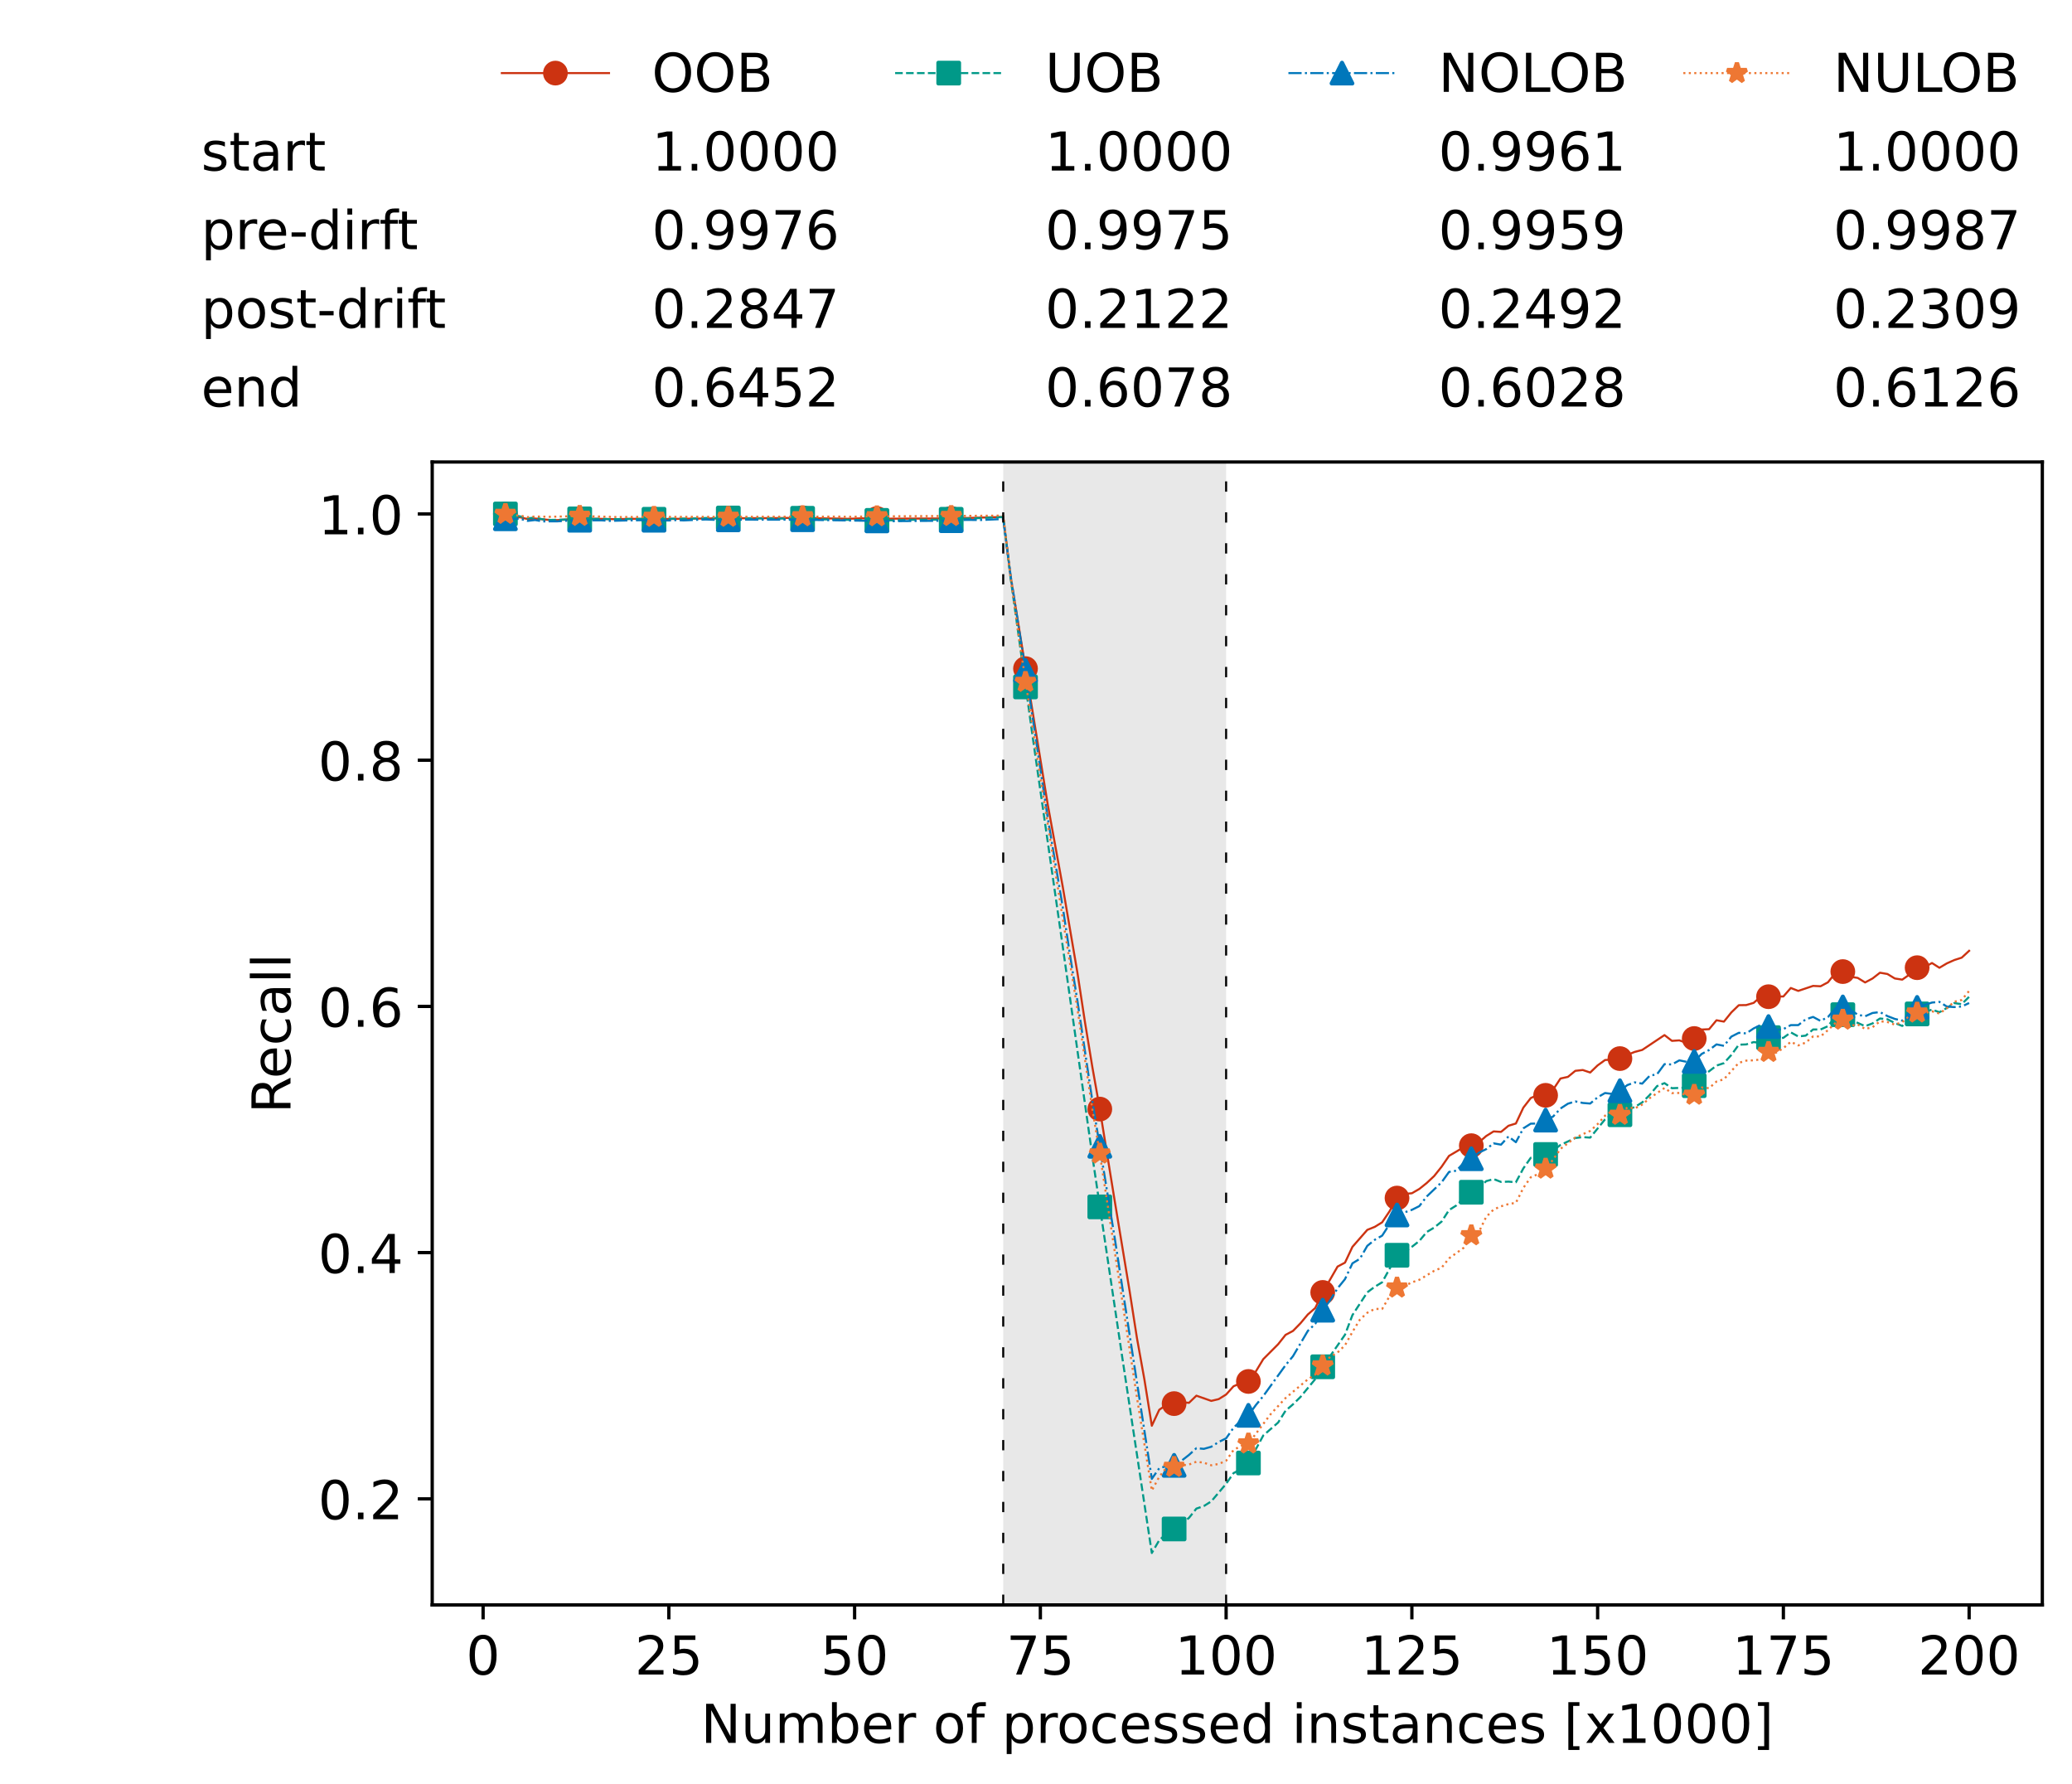 <?xml version="1.0" encoding="utf-8" standalone="no"?>
<!DOCTYPE svg PUBLIC "-//W3C//DTD SVG 1.1//EN"
  "http://www.w3.org/Graphics/SVG/1.1/DTD/svg11.dtd">
<!-- Created with matplotlib (https://matplotlib.org/) -->
<svg height="432.615pt" version="1.1" viewBox="0 0 502.65 432.615" width="502.65pt" xmlns="http://www.w3.org/2000/svg" xmlns:xlink="http://www.w3.org/1999/xlink">
 <defs>
  <style type="text/css">*{stroke-linecap:butt;stroke-linejoin:round;}</style>
 </defs>
 <g id="figure_1">
  <g id="patch_1">
   <path d="M 0 432.615 
L 502.65 432.615 
L 502.65 0 
L 0 0 
z
" style="fill:#ffffff;"/>
  </g>
  <g id="axes_1">
   <g id="patch_2">
    <path d="M 104.85 389.252 
L 495.45 389.252 
L 495.45 112.052 
L 104.85 112.052 
z
" style="fill:#ffffff;"/>
   </g>
   <g id="patch_3">
    <path clip-path="url(#p4f53141dee)" d="M 297.446 389.252 
L 297.446 112.052 
L 243.372 112.052 
L 243.372 389.252 
z
" style="fill:#d3d3d3;opacity:0.5;"/>
   </g>
   <g id="matplotlib.axis_1">
    <g id="xtick_1">
     <g id="line2d_1">
      <defs>
       <path d="M 0 0 
L 0 3.5 
" id="mf34b455434" style="stroke:#000000;stroke-width:0.8;"/>
      </defs>
      <g>
       <use style="stroke:#000000;stroke-width:0.8;" x="117.197" xlink:href="#mf34b455434" y="389.252"/>
      </g>
     </g>
     <g id="text_1">
      <!-- 0 -->
      <g transform="translate(113.061 406.13)scale(0.13 -0.13)">
       <defs>
        <path d="M 31.781 66.406 
Q 24.172 66.406 20.328 58.906 
Q 16.5 51.422 16.5 36.375 
Q 16.5 21.391 20.328 13.891 
Q 24.172 6.391 31.781 6.391 
Q 39.453 6.391 43.281 13.891 
Q 47.125 21.391 47.125 36.375 
Q 47.125 51.422 43.281 58.906 
Q 39.453 66.406 31.781 66.406 
z
M 31.781 74.219 
Q 44.047 74.219 50.516 64.516 
Q 56.984 54.828 56.984 36.375 
Q 56.984 17.969 50.516 8.266 
Q 44.047 -1.422 31.781 -1.422 
Q 19.531 -1.422 13.062 8.266 
Q 6.594 17.969 6.594 36.375 
Q 6.594 54.828 13.062 64.516 
Q 19.531 74.219 31.781 74.219 
z
" id="DejaVuSans-48"/>
       </defs>
       <use xlink:href="#DejaVuSans-48"/>
      </g>
     </g>
    </g>
    <g id="xtick_2">
     <g id="line2d_2">
      <g>
       <use style="stroke:#000000;stroke-width:0.8;" x="162.259" xlink:href="#mf34b455434" y="389.252"/>
      </g>
     </g>
     <g id="text_2">
      <!-- 25 -->
      <g transform="translate(153.988 406.13)scale(0.13 -0.13)">
       <defs>
        <path d="M 19.188 8.297 
L 53.609 8.297 
L 53.609 0 
L 7.328 0 
L 7.328 8.297 
Q 12.938 14.109 22.625 23.891 
Q 32.328 33.688 34.812 36.531 
Q 39.547 41.844 41.422 45.531 
Q 43.312 49.219 43.312 52.781 
Q 43.312 58.594 39.234 62.25 
Q 35.156 65.922 28.609 65.922 
Q 23.969 65.922 18.812 64.312 
Q 13.672 62.703 7.812 59.422 
L 7.812 69.391 
Q 13.766 71.781 18.938 73 
Q 24.125 74.219 28.422 74.219 
Q 39.75 74.219 46.484 68.547 
Q 53.219 62.891 53.219 53.422 
Q 53.219 48.922 51.531 44.891 
Q 49.859 40.875 45.406 35.406 
Q 44.188 33.984 37.641 27.219 
Q 31.109 20.453 19.188 8.297 
z
" id="DejaVuSans-50"/>
        <path d="M 10.797 72.906 
L 49.516 72.906 
L 49.516 64.594 
L 19.828 64.594 
L 19.828 46.734 
Q 21.969 47.469 24.109 47.828 
Q 26.266 48.188 28.422 48.188 
Q 40.625 48.188 47.75 41.5 
Q 54.891 34.812 54.891 23.391 
Q 54.891 11.625 47.562 5.094 
Q 40.234 -1.422 26.906 -1.422 
Q 22.312 -1.422 17.547 -0.641 
Q 12.797 0.141 7.719 1.703 
L 7.719 11.625 
Q 12.109 9.234 16.797 8.062 
Q 21.484 6.891 26.703 6.891 
Q 35.156 6.891 40.078 11.328 
Q 45.016 15.766 45.016 23.391 
Q 45.016 31 40.078 35.438 
Q 35.156 39.891 26.703 39.891 
Q 22.75 39.891 18.812 39.016 
Q 14.891 38.141 10.797 36.281 
z
" id="DejaVuSans-53"/>
       </defs>
       <use xlink:href="#DejaVuSans-50"/>
       <use x="63.623" xlink:href="#DejaVuSans-53"/>
      </g>
     </g>
    </g>
    <g id="xtick_3">
     <g id="line2d_3">
      <g>
       <use style="stroke:#000000;stroke-width:0.8;" x="207.322" xlink:href="#mf34b455434" y="389.252"/>
      </g>
     </g>
     <g id="text_3">
      <!-- 50 -->
      <g transform="translate(199.05 406.13)scale(0.13 -0.13)">
       <use xlink:href="#DejaVuSans-53"/>
       <use x="63.623" xlink:href="#DejaVuSans-48"/>
      </g>
     </g>
    </g>
    <g id="xtick_4">
     <g id="line2d_4">
      <g>
       <use style="stroke:#000000;stroke-width:0.8;" x="252.384" xlink:href="#mf34b455434" y="389.252"/>
      </g>
     </g>
     <g id="text_4">
      <!-- 75 -->
      <g transform="translate(244.113 406.13)scale(0.13 -0.13)">
       <defs>
        <path d="M 8.203 72.906 
L 55.078 72.906 
L 55.078 68.703 
L 28.609 0 
L 18.312 0 
L 43.219 64.594 
L 8.203 64.594 
z
" id="DejaVuSans-55"/>
       </defs>
       <use xlink:href="#DejaVuSans-55"/>
       <use x="63.623" xlink:href="#DejaVuSans-53"/>
      </g>
     </g>
    </g>
    <g id="xtick_5">
     <g id="line2d_5">
      <g>
       <use style="stroke:#000000;stroke-width:0.8;" x="297.446" xlink:href="#mf34b455434" y="389.252"/>
      </g>
     </g>
     <g id="text_5">
      <!-- 100 -->
      <g transform="translate(285.039 406.13)scale(0.13 -0.13)">
       <defs>
        <path d="M 12.406 8.297 
L 28.516 8.297 
L 28.516 63.922 
L 10.984 60.406 
L 10.984 69.391 
L 28.422 72.906 
L 38.281 72.906 
L 38.281 8.297 
L 54.391 8.297 
L 54.391 0 
L 12.406 0 
z
" id="DejaVuSans-49"/>
       </defs>
       <use xlink:href="#DejaVuSans-49"/>
       <use x="63.623" xlink:href="#DejaVuSans-48"/>
       <use x="127.246" xlink:href="#DejaVuSans-48"/>
      </g>
     </g>
    </g>
    <g id="xtick_6">
     <g id="line2d_6">
      <g>
       <use style="stroke:#000000;stroke-width:0.8;" x="342.509" xlink:href="#mf34b455434" y="389.252"/>
      </g>
     </g>
     <g id="text_6">
      <!-- 125 -->
      <g transform="translate(330.102 406.13)scale(0.13 -0.13)">
       <use xlink:href="#DejaVuSans-49"/>
       <use x="63.623" xlink:href="#DejaVuSans-50"/>
       <use x="127.246" xlink:href="#DejaVuSans-53"/>
      </g>
     </g>
    </g>
    <g id="xtick_7">
     <g id="line2d_7">
      <g>
       <use style="stroke:#000000;stroke-width:0.8;" x="387.571" xlink:href="#mf34b455434" y="389.252"/>
      </g>
     </g>
     <g id="text_7">
      <!-- 150 -->
      <g transform="translate(375.164 406.13)scale(0.13 -0.13)">
       <use xlink:href="#DejaVuSans-49"/>
       <use x="63.623" xlink:href="#DejaVuSans-53"/>
       <use x="127.246" xlink:href="#DejaVuSans-48"/>
      </g>
     </g>
    </g>
    <g id="xtick_8">
     <g id="line2d_8">
      <g>
       <use style="stroke:#000000;stroke-width:0.8;" x="432.633" xlink:href="#mf34b455434" y="389.252"/>
      </g>
     </g>
     <g id="text_8">
      <!-- 175 -->
      <g transform="translate(420.226 406.13)scale(0.13 -0.13)">
       <use xlink:href="#DejaVuSans-49"/>
       <use x="63.623" xlink:href="#DejaVuSans-55"/>
       <use x="127.246" xlink:href="#DejaVuSans-53"/>
      </g>
     </g>
    </g>
    <g id="xtick_9">
     <g id="line2d_9">
      <g>
       <use style="stroke:#000000;stroke-width:0.8;" x="477.695" xlink:href="#mf34b455434" y="389.252"/>
      </g>
     </g>
     <g id="text_9">
      <!-- 200 -->
      <g transform="translate(465.289 406.13)scale(0.13 -0.13)">
       <use xlink:href="#DejaVuSans-50"/>
       <use x="63.623" xlink:href="#DejaVuSans-48"/>
       <use x="127.246" xlink:href="#DejaVuSans-48"/>
      </g>
     </g>
    </g>
    <g id="text_10">
     <!-- Number of processed instances [x1000] -->
     <g transform="translate(170.025 422.711)scale(0.13 -0.13)">
      <defs>
       <path d="M 9.812 72.906 
L 23.094 72.906 
L 55.422 11.922 
L 55.422 72.906 
L 64.984 72.906 
L 64.984 0 
L 51.703 0 
L 19.391 60.984 
L 19.391 0 
L 9.812 0 
z
" id="DejaVuSans-78"/>
       <path d="M 8.5 21.578 
L 8.5 54.688 
L 17.484 54.688 
L 17.484 21.922 
Q 17.484 14.156 20.5 10.266 
Q 23.531 6.391 29.594 6.391 
Q 36.859 6.391 41.078 11.031 
Q 45.312 15.672 45.312 23.688 
L 45.312 54.688 
L 54.297 54.688 
L 54.297 0 
L 45.312 0 
L 45.312 8.406 
Q 42.047 3.422 37.719 1 
Q 33.406 -1.422 27.688 -1.422 
Q 18.266 -1.422 13.375 4.438 
Q 8.5 10.297 8.5 21.578 
z
M 31.109 56 
z
" id="DejaVuSans-117"/>
       <path d="M 52 44.188 
Q 55.375 50.25 60.062 53.125 
Q 64.75 56 71.094 56 
Q 79.641 56 84.281 50.016 
Q 88.922 44.047 88.922 33.016 
L 88.922 0 
L 79.891 0 
L 79.891 32.719 
Q 79.891 40.578 77.094 44.375 
Q 74.312 48.188 68.609 48.188 
Q 61.625 48.188 57.562 43.547 
Q 53.516 38.922 53.516 30.906 
L 53.516 0 
L 44.484 0 
L 44.484 32.719 
Q 44.484 40.625 41.703 44.406 
Q 38.922 48.188 33.109 48.188 
Q 26.219 48.188 22.156 43.531 
Q 18.109 38.875 18.109 30.906 
L 18.109 0 
L 9.078 0 
L 9.078 54.688 
L 18.109 54.688 
L 18.109 46.188 
Q 21.188 51.219 25.484 53.609 
Q 29.781 56 35.688 56 
Q 41.656 56 45.828 52.969 
Q 50 49.953 52 44.188 
z
" id="DejaVuSans-109"/>
       <path d="M 48.688 27.297 
Q 48.688 37.203 44.609 42.844 
Q 40.531 48.484 33.406 48.484 
Q 26.266 48.484 22.188 42.844 
Q 18.109 37.203 18.109 27.297 
Q 18.109 17.391 22.188 11.75 
Q 26.266 6.109 33.406 6.109 
Q 40.531 6.109 44.609 11.75 
Q 48.688 17.391 48.688 27.297 
z
M 18.109 46.391 
Q 20.953 51.266 25.266 53.625 
Q 29.594 56 35.594 56 
Q 45.562 56 51.781 48.094 
Q 58.016 40.188 58.016 27.297 
Q 58.016 14.406 51.781 6.484 
Q 45.562 -1.422 35.594 -1.422 
Q 29.594 -1.422 25.266 0.953 
Q 20.953 3.328 18.109 8.203 
L 18.109 0 
L 9.078 0 
L 9.078 75.984 
L 18.109 75.984 
z
" id="DejaVuSans-98"/>
       <path d="M 56.203 29.594 
L 56.203 25.203 
L 14.891 25.203 
Q 15.484 15.922 20.484 11.062 
Q 25.484 6.203 34.422 6.203 
Q 39.594 6.203 44.453 7.469 
Q 49.312 8.734 54.109 11.281 
L 54.109 2.781 
Q 49.266 0.734 44.188 -0.344 
Q 39.109 -1.422 33.891 -1.422 
Q 20.797 -1.422 13.156 6.188 
Q 5.516 13.812 5.516 26.812 
Q 5.516 40.234 12.766 48.109 
Q 20.016 56 32.328 56 
Q 43.359 56 49.781 48.891 
Q 56.203 41.797 56.203 29.594 
z
M 47.219 32.234 
Q 47.125 39.594 43.094 43.984 
Q 39.062 48.391 32.422 48.391 
Q 24.906 48.391 20.391 44.141 
Q 15.875 39.891 15.188 32.172 
z
" id="DejaVuSans-101"/>
       <path d="M 41.109 46.297 
Q 39.594 47.172 37.812 47.578 
Q 36.031 48 33.891 48 
Q 26.266 48 22.188 43.047 
Q 18.109 38.094 18.109 28.812 
L 18.109 0 
L 9.078 0 
L 9.078 54.688 
L 18.109 54.688 
L 18.109 46.188 
Q 20.953 51.172 25.484 53.578 
Q 30.031 56 36.531 56 
Q 37.453 56 38.578 55.875 
Q 39.703 55.766 41.062 55.516 
z
" id="DejaVuSans-114"/>
       <path id="DejaVuSans-32"/>
       <path d="M 30.609 48.391 
Q 23.391 48.391 19.188 42.75 
Q 14.984 37.109 14.984 27.297 
Q 14.984 17.484 19.156 11.844 
Q 23.344 6.203 30.609 6.203 
Q 37.797 6.203 41.984 11.859 
Q 46.188 17.531 46.188 27.297 
Q 46.188 37.016 41.984 42.703 
Q 37.797 48.391 30.609 48.391 
z
M 30.609 56 
Q 42.328 56 49.016 48.375 
Q 55.719 40.766 55.719 27.297 
Q 55.719 13.875 49.016 6.219 
Q 42.328 -1.422 30.609 -1.422 
Q 18.844 -1.422 12.172 6.219 
Q 5.516 13.875 5.516 27.297 
Q 5.516 40.766 12.172 48.375 
Q 18.844 56 30.609 56 
z
" id="DejaVuSans-111"/>
       <path d="M 37.109 75.984 
L 37.109 68.5 
L 28.516 68.5 
Q 23.688 68.5 21.797 66.547 
Q 19.922 64.594 19.922 59.516 
L 19.922 54.688 
L 34.719 54.688 
L 34.719 47.703 
L 19.922 47.703 
L 19.922 0 
L 10.891 0 
L 10.891 47.703 
L 2.297 47.703 
L 2.297 54.688 
L 10.891 54.688 
L 10.891 58.5 
Q 10.891 67.625 15.141 71.797 
Q 19.391 75.984 28.609 75.984 
z
" id="DejaVuSans-102"/>
       <path d="M 18.109 8.203 
L 18.109 -20.797 
L 9.078 -20.797 
L 9.078 54.688 
L 18.109 54.688 
L 18.109 46.391 
Q 20.953 51.266 25.266 53.625 
Q 29.594 56 35.594 56 
Q 45.562 56 51.781 48.094 
Q 58.016 40.188 58.016 27.297 
Q 58.016 14.406 51.781 6.484 
Q 45.562 -1.422 35.594 -1.422 
Q 29.594 -1.422 25.266 0.953 
Q 20.953 3.328 18.109 8.203 
z
M 48.688 27.297 
Q 48.688 37.203 44.609 42.844 
Q 40.531 48.484 33.406 48.484 
Q 26.266 48.484 22.188 42.844 
Q 18.109 37.203 18.109 27.297 
Q 18.109 17.391 22.188 11.75 
Q 26.266 6.109 33.406 6.109 
Q 40.531 6.109 44.609 11.75 
Q 48.688 17.391 48.688 27.297 
z
" id="DejaVuSans-112"/>
       <path d="M 48.781 52.594 
L 48.781 44.188 
Q 44.969 46.297 41.141 47.344 
Q 37.312 48.391 33.406 48.391 
Q 24.656 48.391 19.812 42.844 
Q 14.984 37.312 14.984 27.297 
Q 14.984 17.281 19.812 11.734 
Q 24.656 6.203 33.406 6.203 
Q 37.312 6.203 41.141 7.25 
Q 44.969 8.297 48.781 10.406 
L 48.781 2.094 
Q 45.016 0.344 40.984 -0.531 
Q 36.969 -1.422 32.422 -1.422 
Q 20.062 -1.422 12.781 6.344 
Q 5.516 14.109 5.516 27.297 
Q 5.516 40.672 12.859 48.328 
Q 20.219 56 33.016 56 
Q 37.156 56 41.109 55.141 
Q 45.062 54.297 48.781 52.594 
z
" id="DejaVuSans-99"/>
       <path d="M 44.281 53.078 
L 44.281 44.578 
Q 40.484 46.531 36.375 47.5 
Q 32.281 48.484 27.875 48.484 
Q 21.188 48.484 17.844 46.438 
Q 14.5 44.391 14.5 40.281 
Q 14.5 37.156 16.891 35.375 
Q 19.281 33.594 26.516 31.984 
L 29.594 31.297 
Q 39.156 29.25 43.188 25.516 
Q 47.219 21.781 47.219 15.094 
Q 47.219 7.469 41.188 3.016 
Q 35.156 -1.422 24.609 -1.422 
Q 20.219 -1.422 15.453 -0.562 
Q 10.688 0.297 5.422 2 
L 5.422 11.281 
Q 10.406 8.688 15.234 7.391 
Q 20.062 6.109 24.812 6.109 
Q 31.156 6.109 34.562 8.281 
Q 37.984 10.453 37.984 14.406 
Q 37.984 18.062 35.516 20.016 
Q 33.062 21.969 24.703 23.781 
L 21.578 24.516 
Q 13.234 26.266 9.516 29.906 
Q 5.812 33.547 5.812 39.891 
Q 5.812 47.609 11.281 51.797 
Q 16.75 56 26.812 56 
Q 31.781 56 36.172 55.266 
Q 40.578 54.547 44.281 53.078 
z
" id="DejaVuSans-115"/>
       <path d="M 45.406 46.391 
L 45.406 75.984 
L 54.391 75.984 
L 54.391 0 
L 45.406 0 
L 45.406 8.203 
Q 42.578 3.328 38.25 0.953 
Q 33.938 -1.422 27.875 -1.422 
Q 17.969 -1.422 11.734 6.484 
Q 5.516 14.406 5.516 27.297 
Q 5.516 40.188 11.734 48.094 
Q 17.969 56 27.875 56 
Q 33.938 56 38.25 53.625 
Q 42.578 51.266 45.406 46.391 
z
M 14.797 27.297 
Q 14.797 17.391 18.875 11.75 
Q 22.953 6.109 30.078 6.109 
Q 37.203 6.109 41.297 11.75 
Q 45.406 17.391 45.406 27.297 
Q 45.406 37.203 41.297 42.844 
Q 37.203 48.484 30.078 48.484 
Q 22.953 48.484 18.875 42.844 
Q 14.797 37.203 14.797 27.297 
z
" id="DejaVuSans-100"/>
       <path d="M 9.422 54.688 
L 18.406 54.688 
L 18.406 0 
L 9.422 0 
z
M 9.422 75.984 
L 18.406 75.984 
L 18.406 64.594 
L 9.422 64.594 
z
" id="DejaVuSans-105"/>
       <path d="M 54.891 33.016 
L 54.891 0 
L 45.906 0 
L 45.906 32.719 
Q 45.906 40.484 42.875 44.328 
Q 39.844 48.188 33.797 48.188 
Q 26.516 48.188 22.312 43.547 
Q 18.109 38.922 18.109 30.906 
L 18.109 0 
L 9.078 0 
L 9.078 54.688 
L 18.109 54.688 
L 18.109 46.188 
Q 21.344 51.125 25.703 53.562 
Q 30.078 56 35.797 56 
Q 45.219 56 50.047 50.172 
Q 54.891 44.344 54.891 33.016 
z
" id="DejaVuSans-110"/>
       <path d="M 18.312 70.219 
L 18.312 54.688 
L 36.812 54.688 
L 36.812 47.703 
L 18.312 47.703 
L 18.312 18.016 
Q 18.312 11.328 20.141 9.422 
Q 21.969 7.516 27.594 7.516 
L 36.812 7.516 
L 36.812 0 
L 27.594 0 
Q 17.188 0 13.234 3.875 
Q 9.281 7.766 9.281 18.016 
L 9.281 47.703 
L 2.688 47.703 
L 2.688 54.688 
L 9.281 54.688 
L 9.281 70.219 
z
" id="DejaVuSans-116"/>
       <path d="M 34.281 27.484 
Q 23.391 27.484 19.188 25 
Q 14.984 22.516 14.984 16.5 
Q 14.984 11.719 18.141 8.906 
Q 21.297 6.109 26.703 6.109 
Q 34.188 6.109 38.703 11.406 
Q 43.219 16.703 43.219 25.484 
L 43.219 27.484 
z
M 52.203 31.203 
L 52.203 0 
L 43.219 0 
L 43.219 8.297 
Q 40.141 3.328 35.547 0.953 
Q 30.953 -1.422 24.312 -1.422 
Q 15.922 -1.422 10.953 3.297 
Q 6 8.016 6 15.922 
Q 6 25.141 12.172 29.828 
Q 18.359 34.516 30.609 34.516 
L 43.219 34.516 
L 43.219 35.406 
Q 43.219 41.609 39.141 45 
Q 35.062 48.391 27.688 48.391 
Q 23 48.391 18.547 47.266 
Q 14.109 46.141 10.016 43.891 
L 10.016 52.203 
Q 14.938 54.109 19.578 55.047 
Q 24.219 56 28.609 56 
Q 40.484 56 46.344 49.844 
Q 52.203 43.703 52.203 31.203 
z
" id="DejaVuSans-97"/>
       <path d="M 8.594 75.984 
L 29.297 75.984 
L 29.297 69 
L 17.578 69 
L 17.578 -6.203 
L 29.297 -6.203 
L 29.297 -13.188 
L 8.594 -13.188 
z
" id="DejaVuSans-91"/>
       <path d="M 54.891 54.688 
L 35.109 28.078 
L 55.906 0 
L 45.312 0 
L 29.391 21.484 
L 13.484 0 
L 2.875 0 
L 24.125 28.609 
L 4.688 54.688 
L 15.281 54.688 
L 29.781 35.203 
L 44.281 54.688 
z
" id="DejaVuSans-120"/>
       <path d="M 30.422 75.984 
L 30.422 -13.188 
L 9.719 -13.188 
L 9.719 -6.203 
L 21.391 -6.203 
L 21.391 69 
L 9.719 69 
L 9.719 75.984 
z
" id="DejaVuSans-93"/>
      </defs>
      <use xlink:href="#DejaVuSans-78"/>
      <use x="74.805" xlink:href="#DejaVuSans-117"/>
      <use x="138.184" xlink:href="#DejaVuSans-109"/>
      <use x="235.596" xlink:href="#DejaVuSans-98"/>
      <use x="299.072" xlink:href="#DejaVuSans-101"/>
      <use x="360.596" xlink:href="#DejaVuSans-114"/>
      <use x="401.709" xlink:href="#DejaVuSans-32"/>
      <use x="433.496" xlink:href="#DejaVuSans-111"/>
      <use x="494.678" xlink:href="#DejaVuSans-102"/>
      <use x="529.883" xlink:href="#DejaVuSans-32"/>
      <use x="561.67" xlink:href="#DejaVuSans-112"/>
      <use x="625.146" xlink:href="#DejaVuSans-114"/>
      <use x="664.01" xlink:href="#DejaVuSans-111"/>
      <use x="725.191" xlink:href="#DejaVuSans-99"/>
      <use x="780.172" xlink:href="#DejaVuSans-101"/>
      <use x="841.695" xlink:href="#DejaVuSans-115"/>
      <use x="893.795" xlink:href="#DejaVuSans-115"/>
      <use x="945.895" xlink:href="#DejaVuSans-101"/>
      <use x="1007.418" xlink:href="#DejaVuSans-100"/>
      <use x="1070.895" xlink:href="#DejaVuSans-32"/>
      <use x="1102.682" xlink:href="#DejaVuSans-105"/>
      <use x="1130.465" xlink:href="#DejaVuSans-110"/>
      <use x="1193.844" xlink:href="#DejaVuSans-115"/>
      <use x="1245.943" xlink:href="#DejaVuSans-116"/>
      <use x="1285.152" xlink:href="#DejaVuSans-97"/>
      <use x="1346.432" xlink:href="#DejaVuSans-110"/>
      <use x="1409.811" xlink:href="#DejaVuSans-99"/>
      <use x="1464.791" xlink:href="#DejaVuSans-101"/>
      <use x="1526.314" xlink:href="#DejaVuSans-115"/>
      <use x="1578.414" xlink:href="#DejaVuSans-32"/>
      <use x="1610.201" xlink:href="#DejaVuSans-91"/>
      <use x="1649.215" xlink:href="#DejaVuSans-120"/>
      <use x="1708.395" xlink:href="#DejaVuSans-49"/>
      <use x="1772.018" xlink:href="#DejaVuSans-48"/>
      <use x="1835.641" xlink:href="#DejaVuSans-48"/>
      <use x="1899.264" xlink:href="#DejaVuSans-48"/>
      <use x="1962.887" xlink:href="#DejaVuSans-93"/>
     </g>
    </g>
   </g>
   <g id="matplotlib.axis_2">
    <g id="ytick_1">
     <g id="line2d_10">
      <defs>
       <path d="M 0 0 
L -3.5 0 
" id="mb8e31cb3e6" style="stroke:#000000;stroke-width:0.8;"/>
      </defs>
      <g>
       <use style="stroke:#000000;stroke-width:0.8;" x="104.85" xlink:href="#mb8e31cb3e6" y="363.522"/>
      </g>
     </g>
     <g id="text_11">
      <!-- 0.2 -->
      <g transform="translate(77.176 368.461)scale(0.13 -0.13)">
       <defs>
        <path d="M 10.688 12.406 
L 21 12.406 
L 21 0 
L 10.688 0 
z
" id="DejaVuSans-46"/>
       </defs>
       <use xlink:href="#DejaVuSans-48"/>
       <use x="63.623" xlink:href="#DejaVuSans-46"/>
       <use x="95.41" xlink:href="#DejaVuSans-50"/>
      </g>
     </g>
    </g>
    <g id="ytick_2">
     <g id="line2d_11">
      <g>
       <use style="stroke:#000000;stroke-width:0.8;" x="104.85" xlink:href="#mb8e31cb3e6" y="303.804"/>
      </g>
     </g>
     <g id="text_12">
      <!-- 0.4 -->
      <g transform="translate(77.176 308.743)scale(0.13 -0.13)">
       <defs>
        <path d="M 37.797 64.312 
L 12.891 25.391 
L 37.797 25.391 
z
M 35.203 72.906 
L 47.609 72.906 
L 47.609 25.391 
L 58.016 25.391 
L 58.016 17.188 
L 47.609 17.188 
L 47.609 0 
L 37.797 0 
L 37.797 17.188 
L 4.891 17.188 
L 4.891 26.703 
z
" id="DejaVuSans-52"/>
       </defs>
       <use xlink:href="#DejaVuSans-48"/>
       <use x="63.623" xlink:href="#DejaVuSans-46"/>
       <use x="95.41" xlink:href="#DejaVuSans-52"/>
      </g>
     </g>
    </g>
    <g id="ytick_3">
     <g id="line2d_12">
      <g>
       <use style="stroke:#000000;stroke-width:0.8;" x="104.85" xlink:href="#mb8e31cb3e6" y="244.087"/>
      </g>
     </g>
     <g id="text_13">
      <!-- 0.6 -->
      <g transform="translate(77.176 249.026)scale(0.13 -0.13)">
       <defs>
        <path d="M 33.016 40.375 
Q 26.375 40.375 22.484 35.828 
Q 18.609 31.297 18.609 23.391 
Q 18.609 15.531 22.484 10.953 
Q 26.375 6.391 33.016 6.391 
Q 39.656 6.391 43.531 10.953 
Q 47.406 15.531 47.406 23.391 
Q 47.406 31.297 43.531 35.828 
Q 39.656 40.375 33.016 40.375 
z
M 52.594 71.297 
L 52.594 62.312 
Q 48.875 64.062 45.094 64.984 
Q 41.312 65.922 37.594 65.922 
Q 27.828 65.922 22.672 59.328 
Q 17.531 52.734 16.797 39.406 
Q 19.672 43.656 24.016 45.922 
Q 28.375 48.188 33.594 48.188 
Q 44.578 48.188 50.953 41.516 
Q 57.328 34.859 57.328 23.391 
Q 57.328 12.156 50.688 5.359 
Q 44.047 -1.422 33.016 -1.422 
Q 20.359 -1.422 13.672 8.266 
Q 6.984 17.969 6.984 36.375 
Q 6.984 53.656 15.188 63.938 
Q 23.391 74.219 37.203 74.219 
Q 40.922 74.219 44.703 73.484 
Q 48.484 72.75 52.594 71.297 
z
" id="DejaVuSans-54"/>
       </defs>
       <use xlink:href="#DejaVuSans-48"/>
       <use x="63.623" xlink:href="#DejaVuSans-46"/>
       <use x="95.41" xlink:href="#DejaVuSans-54"/>
      </g>
     </g>
    </g>
    <g id="ytick_4">
     <g id="line2d_13">
      <g>
       <use style="stroke:#000000;stroke-width:0.8;" x="104.85" xlink:href="#mb8e31cb3e6" y="184.369"/>
      </g>
     </g>
     <g id="text_14">
      <!-- 0.8 -->
      <g transform="translate(77.176 189.308)scale(0.13 -0.13)">
       <defs>
        <path d="M 31.781 34.625 
Q 24.75 34.625 20.719 30.859 
Q 16.703 27.094 16.703 20.516 
Q 16.703 13.922 20.719 10.156 
Q 24.75 6.391 31.781 6.391 
Q 38.812 6.391 42.859 10.172 
Q 46.922 13.969 46.922 20.516 
Q 46.922 27.094 42.891 30.859 
Q 38.875 34.625 31.781 34.625 
z
M 21.922 38.812 
Q 15.578 40.375 12.031 44.719 
Q 8.5 49.078 8.5 55.328 
Q 8.5 64.062 14.719 69.141 
Q 20.953 74.219 31.781 74.219 
Q 42.672 74.219 48.875 69.141 
Q 55.078 64.062 55.078 55.328 
Q 55.078 49.078 51.531 44.719 
Q 48 40.375 41.703 38.812 
Q 48.828 37.156 52.797 32.312 
Q 56.781 27.484 56.781 20.516 
Q 56.781 9.906 50.312 4.234 
Q 43.844 -1.422 31.781 -1.422 
Q 19.734 -1.422 13.25 4.234 
Q 6.781 9.906 6.781 20.516 
Q 6.781 27.484 10.781 32.312 
Q 14.797 37.156 21.922 38.812 
z
M 18.312 54.391 
Q 18.312 48.734 21.844 45.562 
Q 25.391 42.391 31.781 42.391 
Q 38.141 42.391 41.719 45.562 
Q 45.312 48.734 45.312 54.391 
Q 45.312 60.062 41.719 63.234 
Q 38.141 66.406 31.781 66.406 
Q 25.391 66.406 21.844 63.234 
Q 18.312 60.062 18.312 54.391 
z
" id="DejaVuSans-56"/>
       </defs>
       <use xlink:href="#DejaVuSans-48"/>
       <use x="63.623" xlink:href="#DejaVuSans-46"/>
       <use x="95.41" xlink:href="#DejaVuSans-56"/>
      </g>
     </g>
    </g>
    <g id="ytick_5">
     <g id="line2d_14">
      <g>
       <use style="stroke:#000000;stroke-width:0.8;" x="104.85" xlink:href="#mb8e31cb3e6" y="124.652"/>
      </g>
     </g>
     <g id="text_15">
      <!-- 1.0 -->
      <g transform="translate(77.176 129.591)scale(0.13 -0.13)">
       <use xlink:href="#DejaVuSans-49"/>
       <use x="63.623" xlink:href="#DejaVuSans-46"/>
       <use x="95.41" xlink:href="#DejaVuSans-48"/>
      </g>
     </g>
    </g>
    <g id="text_16">
     <!-- Recall -->
     <g transform="translate(70.472 270.044)rotate(-90)scale(0.13 -0.13)">
      <defs>
       <path d="M 44.391 34.188 
Q 47.562 33.109 50.562 29.594 
Q 53.562 26.078 56.594 19.922 
L 66.609 0 
L 56 0 
L 46.688 18.703 
Q 43.062 26.031 39.672 28.422 
Q 36.281 30.812 30.422 30.812 
L 19.672 30.812 
L 19.672 0 
L 9.812 0 
L 9.812 72.906 
L 32.078 72.906 
Q 44.578 72.906 50.734 67.672 
Q 56.891 62.453 56.891 51.906 
Q 56.891 45.016 53.688 40.469 
Q 50.484 35.938 44.391 34.188 
z
M 19.672 64.797 
L 19.672 38.922 
L 32.078 38.922 
Q 39.203 38.922 42.844 42.219 
Q 46.484 45.516 46.484 51.906 
Q 46.484 58.297 42.844 61.547 
Q 39.203 64.797 32.078 64.797 
z
" id="DejaVuSans-82"/>
       <path d="M 9.422 75.984 
L 18.406 75.984 
L 18.406 0 
L 9.422 0 
z
" id="DejaVuSans-108"/>
      </defs>
      <use xlink:href="#DejaVuSans-82"/>
      <use x="64.982" xlink:href="#DejaVuSans-101"/>
      <use x="126.506" xlink:href="#DejaVuSans-99"/>
      <use x="181.486" xlink:href="#DejaVuSans-97"/>
      <use x="242.766" xlink:href="#DejaVuSans-108"/>
      <use x="270.549" xlink:href="#DejaVuSans-108"/>
     </g>
    </g>
   </g>
   <g id="line2d_15"/>
   <g id="line2d_16"/>
   <g id="line2d_17"/>
   <g id="line2d_18"/>
   <g id="line2d_19"/>
   <g id="line2d_20">
    <path clip-path="url(#p4f53141dee)" d="M 122.605 124.652 
L 124.407 125.575 
L 126.21 125.464 
L 128.012 125.89 
L 129.815 125.766 
L 133.419 126.119 
L 135.222 126.147 
L 138.827 125.911 
L 144.234 125.814 
L 149.642 125.928 
L 153.247 125.819 
L 158.654 125.908 
L 173.074 125.724 
L 189.297 125.647 
L 192.902 125.59 
L 196.507 125.588 
L 198.309 125.71 
L 203.717 125.769 
L 205.519 125.83 
L 209.124 125.714 
L 214.532 125.805 
L 230.754 125.738 
L 243.372 125.374 
L 245.174 139.895 
L 254.186 195.2 
L 257.791 214.942 
L 261.396 236.055 
L 263.199 247.879 
L 265.001 258.828 
L 266.804 268.99 
L 270.409 291.198 
L 274.014 313.004 
L 275.816 324.532 
L 277.619 334.555 
L 279.421 345.788 
L 281.224 341.917 
L 283.026 340.682 
L 286.631 340.071 
L 288.434 340.236 
L 290.236 338.5 
L 293.841 339.764 
L 295.644 339.335 
L 297.446 338.217 
L 299.249 336.216 
L 301.051 335.448 
L 302.854 335.051 
L 304.656 332.619 
L 306.459 329.638 
L 310.064 326.021 
L 311.866 323.749 
L 313.669 322.795 
L 315.471 320.952 
L 317.274 318.802 
L 319.076 317.23 
L 320.879 313.456 
L 324.484 307.184 
L 326.286 306.231 
L 328.089 302.405 
L 331.694 298.285 
L 333.496 297.561 
L 335.299 296.452 
L 337.101 293.766 
L 338.904 290.571 
L 340.706 289.562 
L 342.509 289.404 
L 344.311 288.364 
L 346.114 286.918 
L 347.916 285.228 
L 349.719 282.971 
L 351.521 280.339 
L 355.126 278.209 
L 356.928 277.865 
L 358.731 277.082 
L 360.533 275.529 
L 362.336 274.407 
L 364.138 274.525 
L 365.941 273.039 
L 367.743 272.488 
L 369.546 268.647 
L 371.348 266.319 
L 373.151 265.499 
L 374.953 265.653 
L 376.756 264.304 
L 378.558 261.577 
L 380.361 261.181 
L 382.163 259.709 
L 383.966 259.514 
L 385.768 260.123 
L 387.571 258.391 
L 389.373 257.09 
L 391.176 256.995 
L 392.978 256.744 
L 394.781 255.83 
L 396.583 255.12 
L 398.386 254.646 
L 403.793 251.042 
L 405.596 252.444 
L 407.398 252.325 
L 409.201 252.966 
L 411.003 251.877 
L 412.806 249.699 
L 414.608 249.616 
L 416.411 247.447 
L 418.213 247.776 
L 420.016 245.538 
L 421.818 243.796 
L 423.621 243.764 
L 425.423 243.231 
L 427.226 241.651 
L 429.028 241.734 
L 432.633 241.674 
L 434.436 239.619 
L 436.238 240.328 
L 439.843 239.114 
L 441.646 239.205 
L 443.448 238.242 
L 445.251 235.974 
L 447.053 235.642 
L 448.856 236.902 
L 450.658 237.169 
L 452.461 238.279 
L 454.263 237.316 
L 456.066 235.915 
L 457.868 236.226 
L 459.671 237.313 
L 461.473 237.595 
L 463.276 236.329 
L 465.078 234.696 
L 466.881 234.546 
L 468.683 233.563 
L 470.485 234.719 
L 472.288 233.653 
L 474.09 232.847 
L 475.893 232.265 
L 477.695 230.603 
L 477.695 230.603 
" style="fill:none;stroke:#cc3311;stroke-linecap:square;stroke-width:0.5;"/>
    <defs>
     <path d="M 0 2.5 
C 0.663 2.5 1.299 2.237 1.768 1.768 
C 2.237 1.299 2.5 0.663 2.5 0 
C 2.5 -0.663 2.237 -1.299 1.768 -1.768 
C 1.299 -2.237 0.663 -2.5 0 -2.5 
C -0.663 -2.5 -1.299 -2.237 -1.768 -1.768 
C -2.237 -1.299 -2.5 -0.663 -2.5 0 
C -2.5 0.663 -2.237 1.299 -1.768 1.768 
C -1.299 2.237 -0.663 2.5 0 2.5 
z
" id="mb2fa3f26f8" style="stroke:#cc3311;"/>
    </defs>
    <g clip-path="url(#p4f53141dee)">
     <use style="fill:#cc3311;stroke:#cc3311;" x="122.605" xlink:href="#mb2fa3f26f8" y="124.652"/>
     <use style="fill:#cc3311;stroke:#cc3311;" x="140.629" xlink:href="#mb2fa3f26f8" y="125.853"/>
     <use style="fill:#cc3311;stroke:#cc3311;" x="158.654" xlink:href="#mb2fa3f26f8" y="125.908"/>
     <use style="fill:#cc3311;stroke:#cc3311;" x="176.679" xlink:href="#mb2fa3f26f8" y="125.69"/>
     <use style="fill:#cc3311;stroke:#cc3311;" x="194.704" xlink:href="#mb2fa3f26f8" y="125.587"/>
     <use style="fill:#cc3311;stroke:#cc3311;" x="212.729" xlink:href="#mb2fa3f26f8" y="125.77"/>
     <use style="fill:#cc3311;stroke:#cc3311;" x="230.754" xlink:href="#mb2fa3f26f8" y="125.738"/>
     <use style="fill:#cc3311;stroke:#cc3311;" x="248.779" xlink:href="#mb2fa3f26f8" y="162.161"/>
     <use style="fill:#cc3311;stroke:#cc3311;" x="266.804" xlink:href="#mb2fa3f26f8" y="268.99"/>
     <use style="fill:#cc3311;stroke:#cc3311;" x="284.829" xlink:href="#mb2fa3f26f8" y="340.424"/>
     <use style="fill:#cc3311;stroke:#cc3311;" x="302.854" xlink:href="#mb2fa3f26f8" y="335.051"/>
     <use style="fill:#cc3311;stroke:#cc3311;" x="320.879" xlink:href="#mb2fa3f26f8" y="313.456"/>
     <use style="fill:#cc3311;stroke:#cc3311;" x="338.904" xlink:href="#mb2fa3f26f8" y="290.571"/>
     <use style="fill:#cc3311;stroke:#cc3311;" x="356.928" xlink:href="#mb2fa3f26f8" y="277.865"/>
     <use style="fill:#cc3311;stroke:#cc3311;" x="374.953" xlink:href="#mb2fa3f26f8" y="265.653"/>
     <use style="fill:#cc3311;stroke:#cc3311;" x="392.978" xlink:href="#mb2fa3f26f8" y="256.744"/>
     <use style="fill:#cc3311;stroke:#cc3311;" x="411.003" xlink:href="#mb2fa3f26f8" y="251.877"/>
     <use style="fill:#cc3311;stroke:#cc3311;" x="429.028" xlink:href="#mb2fa3f26f8" y="241.734"/>
     <use style="fill:#cc3311;stroke:#cc3311;" x="447.053" xlink:href="#mb2fa3f26f8" y="235.642"/>
     <use style="fill:#cc3311;stroke:#cc3311;" x="465.078" xlink:href="#mb2fa3f26f8" y="234.696"/>
    </g>
   </g>
   <g id="line2d_21"/>
   <g id="line2d_22"/>
   <g id="line2d_23"/>
   <g id="line2d_24"/>
   <g id="line2d_25">
    <path clip-path="url(#p4f53141dee)" d="M 122.605 124.652 
L 126.21 125.25 
L 128.012 125.729 
L 129.815 125.514 
L 131.617 125.951 
L 133.419 126.105 
L 146.037 125.813 
L 147.839 125.93 
L 155.049 125.844 
L 167.667 125.781 
L 171.272 125.636 
L 183.889 125.73 
L 196.507 125.791 
L 198.309 125.943 
L 203.717 126.031 
L 210.927 126.183 
L 216.334 126.194 
L 221.742 126.057 
L 228.952 126.036 
L 243.372 125.405 
L 245.174 140.243 
L 250.581 179.165 
L 257.791 229.416 
L 265.001 280.444 
L 272.211 328.94 
L 279.421 376.652 
L 281.224 373.553 
L 283.026 371.933 
L 284.829 370.83 
L 286.631 369.555 
L 288.434 368.139 
L 290.236 365.887 
L 292.039 365.271 
L 293.841 364.136 
L 297.446 359.869 
L 299.249 357.276 
L 301.051 356.345 
L 302.854 354.824 
L 306.459 348.154 
L 310.064 345.016 
L 311.866 342.142 
L 313.669 340.599 
L 315.471 338.825 
L 319.076 334.467 
L 320.879 331.495 
L 326.286 323.715 
L 328.089 318.957 
L 331.694 313.432 
L 333.496 312.091 
L 335.299 310.996 
L 338.904 304.448 
L 340.706 303.617 
L 342.509 302.399 
L 344.311 300.974 
L 346.114 298.807 
L 347.916 297.733 
L 349.719 296.275 
L 351.521 293.479 
L 353.324 292.349 
L 355.126 290.654 
L 356.928 289.158 
L 358.731 288.195 
L 360.533 286.469 
L 362.336 285.964 
L 364.138 286.66 
L 365.941 286.584 
L 367.743 286.739 
L 369.546 283.381 
L 371.348 280.808 
L 373.151 280.656 
L 374.953 280.008 
L 376.756 279.08 
L 378.558 277.688 
L 382.163 276.005 
L 383.966 275.794 
L 385.768 275.91 
L 389.373 271.478 
L 391.176 270.221 
L 392.978 270.364 
L 394.781 269.149 
L 396.583 268.489 
L 398.386 267.371 
L 400.188 265.594 
L 401.991 263.413 
L 403.793 262.697 
L 405.596 263.926 
L 409.201 263.789 
L 411.003 263.311 
L 412.806 261.045 
L 414.608 259.826 
L 416.411 258.439 
L 418.213 257.843 
L 420.016 255.852 
L 421.818 253.374 
L 423.621 253.306 
L 425.423 252.742 
L 427.226 252.957 
L 429.028 251.671 
L 430.831 251.881 
L 432.633 251.708 
L 434.436 250.387 
L 436.238 251.378 
L 438.041 251.177 
L 439.843 249.684 
L 441.646 249.69 
L 443.448 248.885 
L 445.251 246.555 
L 447.053 246.101 
L 448.856 247.29 
L 452.461 248.882 
L 454.263 248.212 
L 456.066 247.018 
L 457.868 247.203 
L 459.671 248.113 
L 461.473 248.826 
L 463.276 247.285 
L 465.078 245.91 
L 466.881 245.5 
L 468.683 244.851 
L 470.485 245.503 
L 472.288 244.474 
L 474.09 243.286 
L 475.893 243.54 
L 477.695 241.751 
L 477.695 241.751 
" style="fill:none;stroke:#009988;stroke-dasharray:1.85,0.8;stroke-dashoffset:0;stroke-width:0.5;"/>
    <defs>
     <path d="M -2.5 2.5 
L 2.5 2.5 
L 2.5 -2.5 
L -2.5 -2.5 
z
" id="m59b001bdbe" style="stroke:#009988;stroke-linejoin:miter;"/>
    </defs>
    <g clip-path="url(#p4f53141dee)">
     <use style="fill:#009988;stroke:#009988;stroke-linejoin:miter;" x="122.605" xlink:href="#m59b001bdbe" y="124.652"/>
     <use style="fill:#009988;stroke:#009988;stroke-linejoin:miter;" x="140.629" xlink:href="#m59b001bdbe" y="125.848"/>
     <use style="fill:#009988;stroke:#009988;stroke-linejoin:miter;" x="158.654" xlink:href="#m59b001bdbe" y="125.935"/>
     <use style="fill:#009988;stroke:#009988;stroke-linejoin:miter;" x="176.679" xlink:href="#m59b001bdbe" y="125.631"/>
     <use style="fill:#009988;stroke:#009988;stroke-linejoin:miter;" x="194.704" xlink:href="#m59b001bdbe" y="125.7"/>
     <use style="fill:#009988;stroke:#009988;stroke-linejoin:miter;" x="212.729" xlink:href="#m59b001bdbe" y="126.213"/>
     <use style="fill:#009988;stroke:#009988;stroke-linejoin:miter;" x="230.754" xlink:href="#m59b001bdbe" y="125.947"/>
     <use style="fill:#009988;stroke:#009988;stroke-linejoin:miter;" x="248.779" xlink:href="#m59b001bdbe" y="166.6"/>
     <use style="fill:#009988;stroke:#009988;stroke-linejoin:miter;" x="266.804" xlink:href="#m59b001bdbe" y="292.71"/>
     <use style="fill:#009988;stroke:#009988;stroke-linejoin:miter;" x="284.829" xlink:href="#m59b001bdbe" y="370.83"/>
     <use style="fill:#009988;stroke:#009988;stroke-linejoin:miter;" x="302.854" xlink:href="#m59b001bdbe" y="354.824"/>
     <use style="fill:#009988;stroke:#009988;stroke-linejoin:miter;" x="320.879" xlink:href="#m59b001bdbe" y="331.495"/>
     <use style="fill:#009988;stroke:#009988;stroke-linejoin:miter;" x="338.904" xlink:href="#m59b001bdbe" y="304.448"/>
     <use style="fill:#009988;stroke:#009988;stroke-linejoin:miter;" x="356.928" xlink:href="#m59b001bdbe" y="289.158"/>
     <use style="fill:#009988;stroke:#009988;stroke-linejoin:miter;" x="374.953" xlink:href="#m59b001bdbe" y="280.008"/>
     <use style="fill:#009988;stroke:#009988;stroke-linejoin:miter;" x="392.978" xlink:href="#m59b001bdbe" y="270.364"/>
     <use style="fill:#009988;stroke:#009988;stroke-linejoin:miter;" x="411.003" xlink:href="#m59b001bdbe" y="263.311"/>
     <use style="fill:#009988;stroke:#009988;stroke-linejoin:miter;" x="429.028" xlink:href="#m59b001bdbe" y="251.671"/>
     <use style="fill:#009988;stroke:#009988;stroke-linejoin:miter;" x="447.053" xlink:href="#m59b001bdbe" y="246.101"/>
     <use style="fill:#009988;stroke:#009988;stroke-linejoin:miter;" x="465.078" xlink:href="#m59b001bdbe" y="245.91"/>
    </g>
   </g>
   <g id="line2d_26"/>
   <g id="line2d_27"/>
   <g id="line2d_28"/>
   <g id="line2d_29"/>
   <g id="line2d_30">
    <path clip-path="url(#p4f53141dee)" d="M 122.605 125.825 
L 126.21 125.847 
L 128.012 126.334 
L 129.815 126.122 
L 131.617 126.457 
L 135.222 126.44 
L 138.827 126.206 
L 146.037 126.206 
L 147.839 126.335 
L 151.444 126.24 
L 156.852 126.147 
L 162.259 126.235 
L 164.062 126.138 
L 165.864 126.224 
L 169.469 126.05 
L 171.272 125.995 
L 174.877 126.138 
L 180.284 126.032 
L 194.704 126.056 
L 216.334 126.406 
L 221.742 126.358 
L 230.754 126.28 
L 234.359 126.092 
L 237.964 126.118 
L 243.372 125.881 
L 245.174 139.613 
L 248.779 162.592 
L 254.186 198.478 
L 257.791 219.871 
L 259.594 231.783 
L 261.396 242.885 
L 265.001 267.043 
L 270.409 300.19 
L 279.421 358.67 
L 281.224 356.084 
L 283.026 355.575 
L 284.829 355.399 
L 286.631 354.276 
L 288.434 352.872 
L 290.236 351.234 
L 292.039 351.401 
L 293.841 350.889 
L 295.644 349.733 
L 297.446 348.846 
L 299.249 346.277 
L 301.051 344.54 
L 302.854 343.266 
L 304.656 340.78 
L 306.459 338.594 
L 311.866 331.097 
L 313.669 328.922 
L 317.274 322.781 
L 319.076 321.082 
L 320.879 317.764 
L 322.681 315.371 
L 324.484 312.459 
L 326.286 310.229 
L 328.089 306.402 
L 329.891 305.303 
L 331.694 302.162 
L 333.496 300.705 
L 335.299 299.687 
L 337.101 296.914 
L 338.904 294.674 
L 342.509 293.429 
L 344.311 292.527 
L 346.114 290.188 
L 349.719 286.743 
L 351.521 284.231 
L 353.324 283.925 
L 355.126 281.973 
L 356.928 281.037 
L 358.731 279.58 
L 360.533 278.707 
L 362.336 277.299 
L 364.138 277.619 
L 365.941 275.632 
L 367.743 277.024 
L 369.546 273.662 
L 371.348 272.527 
L 373.151 272.488 
L 376.756 270.811 
L 378.558 268.855 
L 380.361 267.685 
L 382.163 267.129 
L 383.966 267.503 
L 385.768 267.648 
L 387.571 266.132 
L 389.373 265.091 
L 391.176 265.329 
L 392.978 264.537 
L 394.781 263.167 
L 396.583 262.508 
L 398.386 262.817 
L 400.188 260.914 
L 401.991 260.531 
L 403.793 258.09 
L 405.596 258.175 
L 407.398 257.171 
L 409.201 257.539 
L 411.003 257.426 
L 412.806 255.616 
L 414.608 254.671 
L 416.411 253.3 
L 418.213 253.65 
L 420.016 251.409 
L 421.818 250.492 
L 423.621 250.638 
L 425.423 249.424 
L 427.226 248.552 
L 429.028 248.981 
L 430.831 249.799 
L 432.633 249.589 
L 434.436 248.624 
L 436.238 248.626 
L 438.041 247.227 
L 439.843 246.641 
L 441.646 247.606 
L 443.448 246.663 
L 445.251 244.572 
L 447.053 244.214 
L 448.856 244.897 
L 450.658 246.091 
L 452.461 246.484 
L 454.263 245.683 
L 456.066 245.462 
L 457.868 246.431 
L 459.671 247.126 
L 461.473 247.535 
L 463.276 246.626 
L 465.078 244.33 
L 468.683 243.153 
L 470.485 242.983 
L 472.288 244.131 
L 474.09 244.251 
L 475.893 244.113 
L 477.695 243.264 
L 477.695 243.264 
" style="fill:none;stroke:#0077bb;stroke-dasharray:3.2,0.8,0.5,0.8;stroke-dashoffset:0;stroke-width:0.5;"/>
    <defs>
     <path d="M 0 -2.5 
L -2.5 2.5 
L 2.5 2.5 
z
" id="mad643ee57a" style="stroke:#0077bb;stroke-linejoin:miter;"/>
    </defs>
    <g clip-path="url(#p4f53141dee)">
     <use style="fill:#0077bb;stroke:#0077bb;stroke-linejoin:miter;" x="122.605" xlink:href="#mad643ee57a" y="125.825"/>
     <use style="fill:#0077bb;stroke:#0077bb;stroke-linejoin:miter;" x="140.629" xlink:href="#mad643ee57a" y="126.179"/>
     <use style="fill:#0077bb;stroke:#0077bb;stroke-linejoin:miter;" x="158.654" xlink:href="#mad643ee57a" y="126.18"/>
     <use style="fill:#0077bb;stroke:#0077bb;stroke-linejoin:miter;" x="176.679" xlink:href="#mad643ee57a" y="126.076"/>
     <use style="fill:#0077bb;stroke:#0077bb;stroke-linejoin:miter;" x="194.704" xlink:href="#mad643ee57a" y="126.056"/>
     <use style="fill:#0077bb;stroke:#0077bb;stroke-linejoin:miter;" x="212.729" xlink:href="#mad643ee57a" y="126.336"/>
     <use style="fill:#0077bb;stroke:#0077bb;stroke-linejoin:miter;" x="230.754" xlink:href="#mad643ee57a" y="126.28"/>
     <use style="fill:#0077bb;stroke:#0077bb;stroke-linejoin:miter;" x="248.779" xlink:href="#mad643ee57a" y="162.592"/>
     <use style="fill:#0077bb;stroke:#0077bb;stroke-linejoin:miter;" x="266.804" xlink:href="#mad643ee57a" y="278.022"/>
     <use style="fill:#0077bb;stroke:#0077bb;stroke-linejoin:miter;" x="284.829" xlink:href="#mad643ee57a" y="355.399"/>
     <use style="fill:#0077bb;stroke:#0077bb;stroke-linejoin:miter;" x="302.854" xlink:href="#mad643ee57a" y="343.266"/>
     <use style="fill:#0077bb;stroke:#0077bb;stroke-linejoin:miter;" x="320.879" xlink:href="#mad643ee57a" y="317.764"/>
     <use style="fill:#0077bb;stroke:#0077bb;stroke-linejoin:miter;" x="338.904" xlink:href="#mad643ee57a" y="294.674"/>
     <use style="fill:#0077bb;stroke:#0077bb;stroke-linejoin:miter;" x="356.928" xlink:href="#mad643ee57a" y="281.037"/>
     <use style="fill:#0077bb;stroke:#0077bb;stroke-linejoin:miter;" x="374.953" xlink:href="#mad643ee57a" y="271.656"/>
     <use style="fill:#0077bb;stroke:#0077bb;stroke-linejoin:miter;" x="392.978" xlink:href="#mad643ee57a" y="264.537"/>
     <use style="fill:#0077bb;stroke:#0077bb;stroke-linejoin:miter;" x="411.003" xlink:href="#mad643ee57a" y="257.426"/>
     <use style="fill:#0077bb;stroke:#0077bb;stroke-linejoin:miter;" x="429.028" xlink:href="#mad643ee57a" y="248.981"/>
     <use style="fill:#0077bb;stroke:#0077bb;stroke-linejoin:miter;" x="447.053" xlink:href="#mad643ee57a" y="244.214"/>
     <use style="fill:#0077bb;stroke:#0077bb;stroke-linejoin:miter;" x="465.078" xlink:href="#mad643ee57a" y="244.33"/>
    </g>
   </g>
   <g id="line2d_31"/>
   <g id="line2d_32"/>
   <g id="line2d_33"/>
   <g id="line2d_34"/>
   <g id="line2d_35">
    <path clip-path="url(#p4f53141dee)" d="M 122.605 124.652 
L 124.407 124.96 
L 126.21 125.054 
L 128.012 125.425 
L 129.815 125.27 
L 133.419 125.344 
L 138.827 125.193 
L 140.629 125.144 
L 149.642 125.402 
L 155.049 125.376 
L 203.717 125.297 
L 205.519 125.358 
L 210.927 125.238 
L 232.557 125.136 
L 243.372 125.042 
L 245.174 139.942 
L 246.976 153.152 
L 250.581 177.054 
L 257.791 222.6 
L 261.396 244.813 
L 265.001 269.032 
L 266.804 279.79 
L 274.014 327.078 
L 275.816 338.936 
L 279.421 361.511 
L 281.224 358.176 
L 283.026 355.864 
L 284.829 355.802 
L 286.631 355.415 
L 288.434 355.204 
L 290.236 354.52 
L 292.039 354.745 
L 293.841 355.384 
L 295.644 355.062 
L 297.446 354.29 
L 299.249 351.662 
L 301.051 350.725 
L 302.854 350.117 
L 308.261 342.968 
L 311.866 339.073 
L 317.274 334.527 
L 319.076 333.364 
L 322.681 329.062 
L 324.484 328.024 
L 326.286 326.28 
L 328.089 323.034 
L 329.891 320.072 
L 331.694 318.389 
L 333.496 317.453 
L 335.299 317.472 
L 337.101 314.375 
L 338.904 312.305 
L 340.706 311.889 
L 342.509 311.019 
L 344.311 310.396 
L 347.916 308.216 
L 349.719 307.459 
L 351.521 305.196 
L 355.126 302.597 
L 356.928 299.625 
L 358.731 298.869 
L 360.533 295.139 
L 362.336 293.351 
L 364.138 292.568 
L 365.941 292.022 
L 367.743 291.727 
L 369.546 288.114 
L 371.348 285.532 
L 373.151 284.755 
L 374.953 283.46 
L 376.756 281.263 
L 378.558 278.645 
L 382.163 275.892 
L 385.768 274.287 
L 387.571 272.637 
L 389.373 270.593 
L 391.176 269.327 
L 392.978 270.398 
L 394.781 268.577 
L 396.583 268.825 
L 398.386 267.899 
L 400.188 266.349 
L 403.793 263.877 
L 405.596 265.119 
L 407.398 265.079 
L 409.201 265.616 
L 411.003 265.528 
L 412.806 263.755 
L 414.608 263.916 
L 416.411 262.313 
L 418.213 261.75 
L 421.818 257.775 
L 423.621 257.237 
L 425.423 257.162 
L 427.226 256.939 
L 429.028 255.152 
L 430.831 255.332 
L 432.633 254.211 
L 434.436 252.664 
L 436.238 253.546 
L 438.041 252.868 
L 439.843 251.37 
L 441.646 251.368 
L 443.448 249.84 
L 445.251 248.108 
L 447.053 247.327 
L 448.856 248.811 
L 450.658 248.455 
L 452.461 249.565 
L 454.263 249.131 
L 456.066 247.693 
L 457.868 247.878 
L 459.671 248.521 
L 461.473 247.905 
L 463.276 246.313 
L 465.078 245.599 
L 466.881 245.724 
L 468.683 245.264 
L 470.485 245.821 
L 472.288 244.526 
L 474.09 242.943 
L 475.893 242.529 
L 477.695 240.333 
L 477.695 240.333 
" style="fill:none;stroke:#ee7733;stroke-dasharray:0.5,0.825;stroke-dashoffset:0;stroke-width:0.5;"/>
    <defs>
     <path d="M 0 -2.5 
L -0.561 -0.773 
L -2.378 -0.773 
L -0.908 0.295 
L -1.469 2.023 
L -0 0.955 
L 1.469 2.023 
L 0.908 0.295 
L 2.378 -0.773 
L 0.561 -0.773 
z
" id="mc603117a39" style="stroke:#ee7733;stroke-linejoin:bevel;"/>
    </defs>
    <g clip-path="url(#p4f53141dee)">
     <use style="fill:#ee7733;stroke:#ee7733;stroke-linejoin:bevel;" x="122.605" xlink:href="#mc603117a39" y="124.652"/>
     <use style="fill:#ee7733;stroke:#ee7733;stroke-linejoin:bevel;" x="140.629" xlink:href="#mc603117a39" y="125.144"/>
     <use style="fill:#ee7733;stroke:#ee7733;stroke-linejoin:bevel;" x="158.654" xlink:href="#mc603117a39" y="125.369"/>
     <use style="fill:#ee7733;stroke:#ee7733;stroke-linejoin:bevel;" x="176.679" xlink:href="#mc603117a39" y="125.364"/>
     <use style="fill:#ee7733;stroke:#ee7733;stroke-linejoin:bevel;" x="194.704" xlink:href="#mc603117a39" y="125.235"/>
     <use style="fill:#ee7733;stroke:#ee7733;stroke-linejoin:bevel;" x="212.729" xlink:href="#mc603117a39" y="125.238"/>
     <use style="fill:#ee7733;stroke:#ee7733;stroke-linejoin:bevel;" x="230.754" xlink:href="#mc603117a39" y="125.166"/>
     <use style="fill:#ee7733;stroke:#ee7733;stroke-linejoin:bevel;" x="248.779" xlink:href="#mc603117a39" y="165.405"/>
     <use style="fill:#ee7733;stroke:#ee7733;stroke-linejoin:bevel;" x="266.804" xlink:href="#mc603117a39" y="279.79"/>
     <use style="fill:#ee7733;stroke:#ee7733;stroke-linejoin:bevel;" x="284.829" xlink:href="#mc603117a39" y="355.802"/>
     <use style="fill:#ee7733;stroke:#ee7733;stroke-linejoin:bevel;" x="302.854" xlink:href="#mc603117a39" y="350.117"/>
     <use style="fill:#ee7733;stroke:#ee7733;stroke-linejoin:bevel;" x="320.879" xlink:href="#mc603117a39" y="331.21"/>
     <use style="fill:#ee7733;stroke:#ee7733;stroke-linejoin:bevel;" x="338.904" xlink:href="#mc603117a39" y="312.305"/>
     <use style="fill:#ee7733;stroke:#ee7733;stroke-linejoin:bevel;" x="356.928" xlink:href="#mc603117a39" y="299.625"/>
     <use style="fill:#ee7733;stroke:#ee7733;stroke-linejoin:bevel;" x="374.953" xlink:href="#mc603117a39" y="283.46"/>
     <use style="fill:#ee7733;stroke:#ee7733;stroke-linejoin:bevel;" x="392.978" xlink:href="#mc603117a39" y="270.398"/>
     <use style="fill:#ee7733;stroke:#ee7733;stroke-linejoin:bevel;" x="411.003" xlink:href="#mc603117a39" y="265.528"/>
     <use style="fill:#ee7733;stroke:#ee7733;stroke-linejoin:bevel;" x="429.028" xlink:href="#mc603117a39" y="255.152"/>
     <use style="fill:#ee7733;stroke:#ee7733;stroke-linejoin:bevel;" x="447.053" xlink:href="#mc603117a39" y="247.327"/>
     <use style="fill:#ee7733;stroke:#ee7733;stroke-linejoin:bevel;" x="465.078" xlink:href="#mc603117a39" y="245.599"/>
    </g>
   </g>
   <g id="line2d_36"/>
   <g id="line2d_37"/>
   <g id="line2d_38"/>
   <g id="line2d_39"/>
   <g id="line2d_40">
    <path clip-path="url(#p4f53141dee)" d="M 243.372 389.252 
L 243.372 112.052 
" style="fill:none;stroke:#000000;stroke-dasharray:2.5,5;stroke-dashoffset:0;stroke-width:0.5;"/>
   </g>
   <g id="line2d_41">
    <path clip-path="url(#p4f53141dee)" d="M 297.446 389.252 
L 297.446 112.052 
" style="fill:none;stroke:#000000;stroke-dasharray:2.5,5;stroke-dashoffset:0;stroke-width:0.5;"/>
   </g>
   <g id="patch_4">
    <path d="M 104.85 389.252 
L 104.85 112.052 
" style="fill:none;stroke:#000000;stroke-linecap:square;stroke-linejoin:miter;stroke-width:0.8;"/>
   </g>
   <g id="patch_5">
    <path d="M 495.45 389.252 
L 495.45 112.052 
" style="fill:none;stroke:#000000;stroke-linecap:square;stroke-linejoin:miter;stroke-width:0.8;"/>
   </g>
   <g id="patch_6">
    <path d="M 104.85 389.252 
L 495.45 389.252 
" style="fill:none;stroke:#000000;stroke-linecap:square;stroke-linejoin:miter;stroke-width:0.8;"/>
   </g>
   <g id="patch_7">
    <path d="M 104.85 112.052 
L 495.45 112.052 
" style="fill:none;stroke:#000000;stroke-linecap:square;stroke-linejoin:miter;stroke-width:0.8;"/>
   </g>
   <g id="legend_1">
    <g id="line2d_42"/>
    <g id="line2d_43"/>
    <g id="text_17">
     <!--   -->
     <g transform="translate(48.8 22.278)scale(0.13 -0.13)">
      <use xlink:href="#DejaVuSans-32"/>
     </g>
    </g>
    <g id="line2d_44"/>
    <g id="line2d_45"/>
    <g id="text_18">
     <!-- start -->
     <g transform="translate(48.8 41.36)scale(0.13 -0.13)">
      <use xlink:href="#DejaVuSans-115"/>
      <use x="52.1" xlink:href="#DejaVuSans-116"/>
      <use x="91.309" xlink:href="#DejaVuSans-97"/>
      <use x="152.588" xlink:href="#DejaVuSans-114"/>
      <use x="193.701" xlink:href="#DejaVuSans-116"/>
     </g>
    </g>
    <g id="line2d_46"/>
    <g id="line2d_47"/>
    <g id="text_19">
     <!-- pre-dirft -->
     <g transform="translate(48.8 60.441)scale(0.13 -0.13)">
      <defs>
       <path d="M 4.891 31.391 
L 31.203 31.391 
L 31.203 23.391 
L 4.891 23.391 
z
" id="DejaVuSans-45"/>
      </defs>
      <use xlink:href="#DejaVuSans-112"/>
      <use x="63.477" xlink:href="#DejaVuSans-114"/>
      <use x="102.34" xlink:href="#DejaVuSans-101"/>
      <use x="163.863" xlink:href="#DejaVuSans-45"/>
      <use x="199.947" xlink:href="#DejaVuSans-100"/>
      <use x="263.424" xlink:href="#DejaVuSans-105"/>
      <use x="291.207" xlink:href="#DejaVuSans-114"/>
      <use x="332.32" xlink:href="#DejaVuSans-102"/>
      <use x="365.775" xlink:href="#DejaVuSans-116"/>
     </g>
    </g>
    <g id="line2d_48"/>
    <g id="line2d_49"/>
    <g id="text_20">
     <!-- post-drift -->
     <g transform="translate(48.8 79.523)scale(0.13 -0.13)">
      <use xlink:href="#DejaVuSans-112"/>
      <use x="63.477" xlink:href="#DejaVuSans-111"/>
      <use x="124.658" xlink:href="#DejaVuSans-115"/>
      <use x="176.758" xlink:href="#DejaVuSans-116"/>
      <use x="215.967" xlink:href="#DejaVuSans-45"/>
      <use x="252.051" xlink:href="#DejaVuSans-100"/>
      <use x="315.527" xlink:href="#DejaVuSans-114"/>
      <use x="356.641" xlink:href="#DejaVuSans-105"/>
      <use x="384.424" xlink:href="#DejaVuSans-102"/>
      <use x="417.879" xlink:href="#DejaVuSans-116"/>
     </g>
    </g>
    <g id="line2d_50"/>
    <g id="line2d_51"/>
    <g id="text_21">
     <!-- end -->
     <g transform="translate(48.8 98.604)scale(0.13 -0.13)">
      <use xlink:href="#DejaVuSans-101"/>
      <use x="61.523" xlink:href="#DejaVuSans-110"/>
      <use x="124.902" xlink:href="#DejaVuSans-100"/>
     </g>
    </g>
    <g id="line2d_52">
     <path d="M 121.741 17.728 
L 147.741 17.728 
" style="fill:none;stroke:#cc3311;stroke-linecap:square;stroke-width:0.5;"/>
    </g>
    <g id="line2d_53">
     <g>
      <use style="fill:#cc3311;stroke:#cc3311;" x="134.741" xlink:href="#mb2fa3f26f8" y="17.728"/>
     </g>
    </g>
    <g id="text_22">
     <!-- OOB -->
     <g transform="translate(158.141 22.278)scale(0.13 -0.13)">
      <defs>
       <path d="M 39.406 66.219 
Q 28.656 66.219 22.328 58.203 
Q 16.016 50.203 16.016 36.375 
Q 16.016 22.609 22.328 14.594 
Q 28.656 6.594 39.406 6.594 
Q 50.141 6.594 56.422 14.594 
Q 62.703 22.609 62.703 36.375 
Q 62.703 50.203 56.422 58.203 
Q 50.141 66.219 39.406 66.219 
z
M 39.406 74.219 
Q 54.734 74.219 63.906 63.938 
Q 73.094 53.656 73.094 36.375 
Q 73.094 19.141 63.906 8.859 
Q 54.734 -1.422 39.406 -1.422 
Q 24.031 -1.422 14.812 8.828 
Q 5.609 19.094 5.609 36.375 
Q 5.609 53.656 14.812 63.938 
Q 24.031 74.219 39.406 74.219 
z
" id="DejaVuSans-79"/>
       <path d="M 19.672 34.812 
L 19.672 8.109 
L 35.5 8.109 
Q 43.453 8.109 47.281 11.406 
Q 51.125 14.703 51.125 21.484 
Q 51.125 28.328 47.281 31.562 
Q 43.453 34.812 35.5 34.812 
z
M 19.672 64.797 
L 19.672 42.828 
L 34.281 42.828 
Q 41.5 42.828 45.031 45.531 
Q 48.578 48.25 48.578 53.812 
Q 48.578 59.328 45.031 62.062 
Q 41.5 64.797 34.281 64.797 
z
M 9.812 72.906 
L 35.016 72.906 
Q 46.297 72.906 52.391 68.219 
Q 58.5 63.531 58.5 54.891 
Q 58.5 48.188 55.375 44.234 
Q 52.25 40.281 46.188 39.312 
Q 53.469 37.75 57.5 32.781 
Q 61.531 27.828 61.531 20.406 
Q 61.531 10.641 54.891 5.312 
Q 48.25 0 35.984 0 
L 9.812 0 
z
" id="DejaVuSans-66"/>
      </defs>
      <use xlink:href="#DejaVuSans-79"/>
      <use x="78.711" xlink:href="#DejaVuSans-79"/>
      <use x="157.422" xlink:href="#DejaVuSans-66"/>
     </g>
    </g>
    <g id="line2d_54"/>
    <g id="line2d_55"/>
    <g id="text_23">
     <!-- 1.0000 -->
     <g transform="translate(158.141 41.36)scale(0.13 -0.13)">
      <use xlink:href="#DejaVuSans-49"/>
      <use x="63.623" xlink:href="#DejaVuSans-46"/>
      <use x="95.41" xlink:href="#DejaVuSans-48"/>
      <use x="159.033" xlink:href="#DejaVuSans-48"/>
      <use x="222.656" xlink:href="#DejaVuSans-48"/>
      <use x="286.279" xlink:href="#DejaVuSans-48"/>
     </g>
    </g>
    <g id="line2d_56"/>
    <g id="line2d_57"/>
    <g id="text_24">
     <!-- 0.9976 -->
     <g transform="translate(158.141 60.441)scale(0.13 -0.13)">
      <defs>
       <path d="M 10.984 1.516 
L 10.984 10.5 
Q 14.703 8.734 18.5 7.812 
Q 22.312 6.891 25.984 6.891 
Q 35.75 6.891 40.891 13.453 
Q 46.047 20.016 46.781 33.406 
Q 43.953 29.203 39.594 26.953 
Q 35.25 24.703 29.984 24.703 
Q 19.047 24.703 12.672 31.312 
Q 6.297 37.938 6.297 49.422 
Q 6.297 60.641 12.938 67.422 
Q 19.578 74.219 30.609 74.219 
Q 43.266 74.219 49.922 64.516 
Q 56.594 54.828 56.594 36.375 
Q 56.594 19.141 48.406 8.859 
Q 40.234 -1.422 26.422 -1.422 
Q 22.703 -1.422 18.891 -0.688 
Q 15.094 0.047 10.984 1.516 
z
M 30.609 32.422 
Q 37.25 32.422 41.125 36.953 
Q 45.016 41.5 45.016 49.422 
Q 45.016 57.281 41.125 61.844 
Q 37.25 66.406 30.609 66.406 
Q 23.969 66.406 20.094 61.844 
Q 16.219 57.281 16.219 49.422 
Q 16.219 41.5 20.094 36.953 
Q 23.969 32.422 30.609 32.422 
z
" id="DejaVuSans-57"/>
      </defs>
      <use xlink:href="#DejaVuSans-48"/>
      <use x="63.623" xlink:href="#DejaVuSans-46"/>
      <use x="95.41" xlink:href="#DejaVuSans-57"/>
      <use x="159.033" xlink:href="#DejaVuSans-57"/>
      <use x="222.656" xlink:href="#DejaVuSans-55"/>
      <use x="286.279" xlink:href="#DejaVuSans-54"/>
     </g>
    </g>
    <g id="line2d_58"/>
    <g id="line2d_59"/>
    <g id="text_25">
     <!-- 0.2847 -->
     <g transform="translate(158.141 79.523)scale(0.13 -0.13)">
      <use xlink:href="#DejaVuSans-48"/>
      <use x="63.623" xlink:href="#DejaVuSans-46"/>
      <use x="95.41" xlink:href="#DejaVuSans-50"/>
      <use x="159.033" xlink:href="#DejaVuSans-56"/>
      <use x="222.656" xlink:href="#DejaVuSans-52"/>
      <use x="286.279" xlink:href="#DejaVuSans-55"/>
     </g>
    </g>
    <g id="line2d_60"/>
    <g id="line2d_61"/>
    <g id="text_26">
     <!-- 0.6452 -->
     <g transform="translate(158.141 98.604)scale(0.13 -0.13)">
      <use xlink:href="#DejaVuSans-48"/>
      <use x="63.623" xlink:href="#DejaVuSans-46"/>
      <use x="95.41" xlink:href="#DejaVuSans-54"/>
      <use x="159.033" xlink:href="#DejaVuSans-52"/>
      <use x="222.656" xlink:href="#DejaVuSans-53"/>
      <use x="286.279" xlink:href="#DejaVuSans-50"/>
     </g>
    </g>
    <g id="line2d_62">
     <path d="M 217.149 17.728 
L 243.149 17.728 
" style="fill:none;stroke:#009988;stroke-dasharray:1.85,0.8;stroke-dashoffset:0;stroke-width:0.5;"/>
    </g>
    <g id="line2d_63">
     <g>
      <use style="fill:#009988;stroke:#009988;stroke-linejoin:miter;" x="230.149" xlink:href="#m59b001bdbe" y="17.728"/>
     </g>
    </g>
    <g id="text_27">
     <!-- UOB -->
     <g transform="translate(253.549 22.278)scale(0.13 -0.13)">
      <defs>
       <path d="M 8.688 72.906 
L 18.609 72.906 
L 18.609 28.609 
Q 18.609 16.891 22.844 11.734 
Q 27.094 6.594 36.625 6.594 
Q 46.094 6.594 50.344 11.734 
Q 54.594 16.891 54.594 28.609 
L 54.594 72.906 
L 64.5 72.906 
L 64.5 27.391 
Q 64.5 13.141 57.438 5.859 
Q 50.391 -1.422 36.625 -1.422 
Q 22.797 -1.422 15.734 5.859 
Q 8.688 13.141 8.688 27.391 
z
" id="DejaVuSans-85"/>
      </defs>
      <use xlink:href="#DejaVuSans-85"/>
      <use x="73.193" xlink:href="#DejaVuSans-79"/>
      <use x="151.904" xlink:href="#DejaVuSans-66"/>
     </g>
    </g>
    <g id="line2d_64"/>
    <g id="line2d_65"/>
    <g id="text_28">
     <!-- 1.0000 -->
     <g transform="translate(253.549 41.36)scale(0.13 -0.13)">
      <use xlink:href="#DejaVuSans-49"/>
      <use x="63.623" xlink:href="#DejaVuSans-46"/>
      <use x="95.41" xlink:href="#DejaVuSans-48"/>
      <use x="159.033" xlink:href="#DejaVuSans-48"/>
      <use x="222.656" xlink:href="#DejaVuSans-48"/>
      <use x="286.279" xlink:href="#DejaVuSans-48"/>
     </g>
    </g>
    <g id="line2d_66"/>
    <g id="line2d_67"/>
    <g id="text_29">
     <!-- 0.9975 -->
     <g transform="translate(253.549 60.441)scale(0.13 -0.13)">
      <use xlink:href="#DejaVuSans-48"/>
      <use x="63.623" xlink:href="#DejaVuSans-46"/>
      <use x="95.41" xlink:href="#DejaVuSans-57"/>
      <use x="159.033" xlink:href="#DejaVuSans-57"/>
      <use x="222.656" xlink:href="#DejaVuSans-55"/>
      <use x="286.279" xlink:href="#DejaVuSans-53"/>
     </g>
    </g>
    <g id="line2d_68"/>
    <g id="line2d_69"/>
    <g id="text_30">
     <!-- 0.2122 -->
     <g transform="translate(253.549 79.523)scale(0.13 -0.13)">
      <use xlink:href="#DejaVuSans-48"/>
      <use x="63.623" xlink:href="#DejaVuSans-46"/>
      <use x="95.41" xlink:href="#DejaVuSans-50"/>
      <use x="159.033" xlink:href="#DejaVuSans-49"/>
      <use x="222.656" xlink:href="#DejaVuSans-50"/>
      <use x="286.279" xlink:href="#DejaVuSans-50"/>
     </g>
    </g>
    <g id="line2d_70"/>
    <g id="line2d_71"/>
    <g id="text_31">
     <!-- 0.6078 -->
     <g transform="translate(253.549 98.604)scale(0.13 -0.13)">
      <use xlink:href="#DejaVuSans-48"/>
      <use x="63.623" xlink:href="#DejaVuSans-46"/>
      <use x="95.41" xlink:href="#DejaVuSans-54"/>
      <use x="159.033" xlink:href="#DejaVuSans-48"/>
      <use x="222.656" xlink:href="#DejaVuSans-55"/>
      <use x="286.279" xlink:href="#DejaVuSans-56"/>
     </g>
    </g>
    <g id="line2d_72">
     <path d="M 312.558 17.728 
L 338.558 17.728 
" style="fill:none;stroke:#0077bb;stroke-dasharray:3.2,0.8,0.5,0.8;stroke-dashoffset:0;stroke-width:0.5;"/>
    </g>
    <g id="line2d_73">
     <g>
      <use style="fill:#0077bb;stroke:#0077bb;stroke-linejoin:miter;" x="325.558" xlink:href="#mad643ee57a" y="17.728"/>
     </g>
    </g>
    <g id="text_32">
     <!-- NOLOB -->
     <g transform="translate(348.958 22.278)scale(0.13 -0.13)">
      <defs>
       <path d="M 9.812 72.906 
L 19.672 72.906 
L 19.672 8.297 
L 55.172 8.297 
L 55.172 0 
L 9.812 0 
z
" id="DejaVuSans-76"/>
      </defs>
      <use xlink:href="#DejaVuSans-78"/>
      <use x="74.805" xlink:href="#DejaVuSans-79"/>
      <use x="153.516" xlink:href="#DejaVuSans-76"/>
      <use x="205.604" xlink:href="#DejaVuSans-79"/>
      <use x="284.314" xlink:href="#DejaVuSans-66"/>
     </g>
    </g>
    <g id="line2d_74"/>
    <g id="line2d_75"/>
    <g id="text_33">
     <!-- 0.9961 -->
     <g transform="translate(348.958 41.36)scale(0.13 -0.13)">
      <use xlink:href="#DejaVuSans-48"/>
      <use x="63.623" xlink:href="#DejaVuSans-46"/>
      <use x="95.41" xlink:href="#DejaVuSans-57"/>
      <use x="159.033" xlink:href="#DejaVuSans-57"/>
      <use x="222.656" xlink:href="#DejaVuSans-54"/>
      <use x="286.279" xlink:href="#DejaVuSans-49"/>
     </g>
    </g>
    <g id="line2d_76"/>
    <g id="line2d_77"/>
    <g id="text_34">
     <!-- 0.9959 -->
     <g transform="translate(348.958 60.441)scale(0.13 -0.13)">
      <use xlink:href="#DejaVuSans-48"/>
      <use x="63.623" xlink:href="#DejaVuSans-46"/>
      <use x="95.41" xlink:href="#DejaVuSans-57"/>
      <use x="159.033" xlink:href="#DejaVuSans-57"/>
      <use x="222.656" xlink:href="#DejaVuSans-53"/>
      <use x="286.279" xlink:href="#DejaVuSans-57"/>
     </g>
    </g>
    <g id="line2d_78"/>
    <g id="line2d_79"/>
    <g id="text_35">
     <!-- 0.2492 -->
     <g transform="translate(348.958 79.523)scale(0.13 -0.13)">
      <use xlink:href="#DejaVuSans-48"/>
      <use x="63.623" xlink:href="#DejaVuSans-46"/>
      <use x="95.41" xlink:href="#DejaVuSans-50"/>
      <use x="159.033" xlink:href="#DejaVuSans-52"/>
      <use x="222.656" xlink:href="#DejaVuSans-57"/>
      <use x="286.279" xlink:href="#DejaVuSans-50"/>
     </g>
    </g>
    <g id="line2d_80"/>
    <g id="line2d_81"/>
    <g id="text_36">
     <!-- 0.6028 -->
     <g transform="translate(348.958 98.604)scale(0.13 -0.13)">
      <use xlink:href="#DejaVuSans-48"/>
      <use x="63.623" xlink:href="#DejaVuSans-46"/>
      <use x="95.41" xlink:href="#DejaVuSans-54"/>
      <use x="159.033" xlink:href="#DejaVuSans-48"/>
      <use x="222.656" xlink:href="#DejaVuSans-50"/>
      <use x="286.279" xlink:href="#DejaVuSans-56"/>
     </g>
    </g>
    <g id="line2d_82">
     <path d="M 408.362 17.728 
L 434.362 17.728 
" style="fill:none;stroke:#ee7733;stroke-dasharray:0.5,0.825;stroke-dashoffset:0;stroke-width:0.5;"/>
    </g>
    <g id="line2d_83">
     <g>
      <use style="fill:#ee7733;stroke:#ee7733;stroke-linejoin:bevel;" x="421.362" xlink:href="#mc603117a39" y="17.728"/>
     </g>
    </g>
    <g id="text_37">
     <!-- NULOB -->
     <g transform="translate(444.762 22.278)scale(0.13 -0.13)">
      <use xlink:href="#DejaVuSans-78"/>
      <use x="74.805" xlink:href="#DejaVuSans-85"/>
      <use x="147.998" xlink:href="#DejaVuSans-76"/>
      <use x="200.086" xlink:href="#DejaVuSans-79"/>
      <use x="278.797" xlink:href="#DejaVuSans-66"/>
     </g>
    </g>
    <g id="line2d_84"/>
    <g id="line2d_85"/>
    <g id="text_38">
     <!-- 1.0000 -->
     <g transform="translate(444.762 41.36)scale(0.13 -0.13)">
      <use xlink:href="#DejaVuSans-49"/>
      <use x="63.623" xlink:href="#DejaVuSans-46"/>
      <use x="95.41" xlink:href="#DejaVuSans-48"/>
      <use x="159.033" xlink:href="#DejaVuSans-48"/>
      <use x="222.656" xlink:href="#DejaVuSans-48"/>
      <use x="286.279" xlink:href="#DejaVuSans-48"/>
     </g>
    </g>
    <g id="line2d_86"/>
    <g id="line2d_87"/>
    <g id="text_39">
     <!-- 0.9987 -->
     <g transform="translate(444.762 60.441)scale(0.13 -0.13)">
      <use xlink:href="#DejaVuSans-48"/>
      <use x="63.623" xlink:href="#DejaVuSans-46"/>
      <use x="95.41" xlink:href="#DejaVuSans-57"/>
      <use x="159.033" xlink:href="#DejaVuSans-57"/>
      <use x="222.656" xlink:href="#DejaVuSans-56"/>
      <use x="286.279" xlink:href="#DejaVuSans-55"/>
     </g>
    </g>
    <g id="line2d_88"/>
    <g id="line2d_89"/>
    <g id="text_40">
     <!-- 0.2309 -->
     <g transform="translate(444.762 79.523)scale(0.13 -0.13)">
      <defs>
       <path d="M 40.578 39.312 
Q 47.656 37.797 51.625 33 
Q 55.609 28.219 55.609 21.188 
Q 55.609 10.406 48.188 4.484 
Q 40.766 -1.422 27.094 -1.422 
Q 22.516 -1.422 17.656 -0.516 
Q 12.797 0.391 7.625 2.203 
L 7.625 11.719 
Q 11.719 9.328 16.594 8.109 
Q 21.484 6.891 26.812 6.891 
Q 36.078 6.891 40.938 10.547 
Q 45.797 14.203 45.797 21.188 
Q 45.797 27.641 41.281 31.266 
Q 36.766 34.906 28.719 34.906 
L 20.219 34.906 
L 20.219 43.016 
L 29.109 43.016 
Q 36.375 43.016 40.234 45.922 
Q 44.094 48.828 44.094 54.297 
Q 44.094 59.906 40.109 62.906 
Q 36.141 65.922 28.719 65.922 
Q 24.656 65.922 20.016 65.031 
Q 15.375 64.156 9.812 62.312 
L 9.812 71.094 
Q 15.438 72.656 20.344 73.438 
Q 25.25 74.219 29.594 74.219 
Q 40.828 74.219 47.359 69.109 
Q 53.906 64.016 53.906 55.328 
Q 53.906 49.266 50.438 45.094 
Q 46.969 40.922 40.578 39.312 
z
" id="DejaVuSans-51"/>
      </defs>
      <use xlink:href="#DejaVuSans-48"/>
      <use x="63.623" xlink:href="#DejaVuSans-46"/>
      <use x="95.41" xlink:href="#DejaVuSans-50"/>
      <use x="159.033" xlink:href="#DejaVuSans-51"/>
      <use x="222.656" xlink:href="#DejaVuSans-48"/>
      <use x="286.279" xlink:href="#DejaVuSans-57"/>
     </g>
    </g>
    <g id="line2d_90"/>
    <g id="line2d_91"/>
    <g id="text_41">
     <!-- 0.6126 -->
     <g transform="translate(444.762 98.604)scale(0.13 -0.13)">
      <use xlink:href="#DejaVuSans-48"/>
      <use x="63.623" xlink:href="#DejaVuSans-46"/>
      <use x="95.41" xlink:href="#DejaVuSans-54"/>
      <use x="159.033" xlink:href="#DejaVuSans-49"/>
      <use x="222.656" xlink:href="#DejaVuSans-50"/>
      <use x="286.279" xlink:href="#DejaVuSans-54"/>
     </g>
    </g>
   </g>
  </g>
 </g>
 <defs>
  <clipPath id="p4f53141dee">
   <rect height="277.2" width="390.6" x="104.85" y="112.052"/>
  </clipPath>
 </defs>
</svg>
